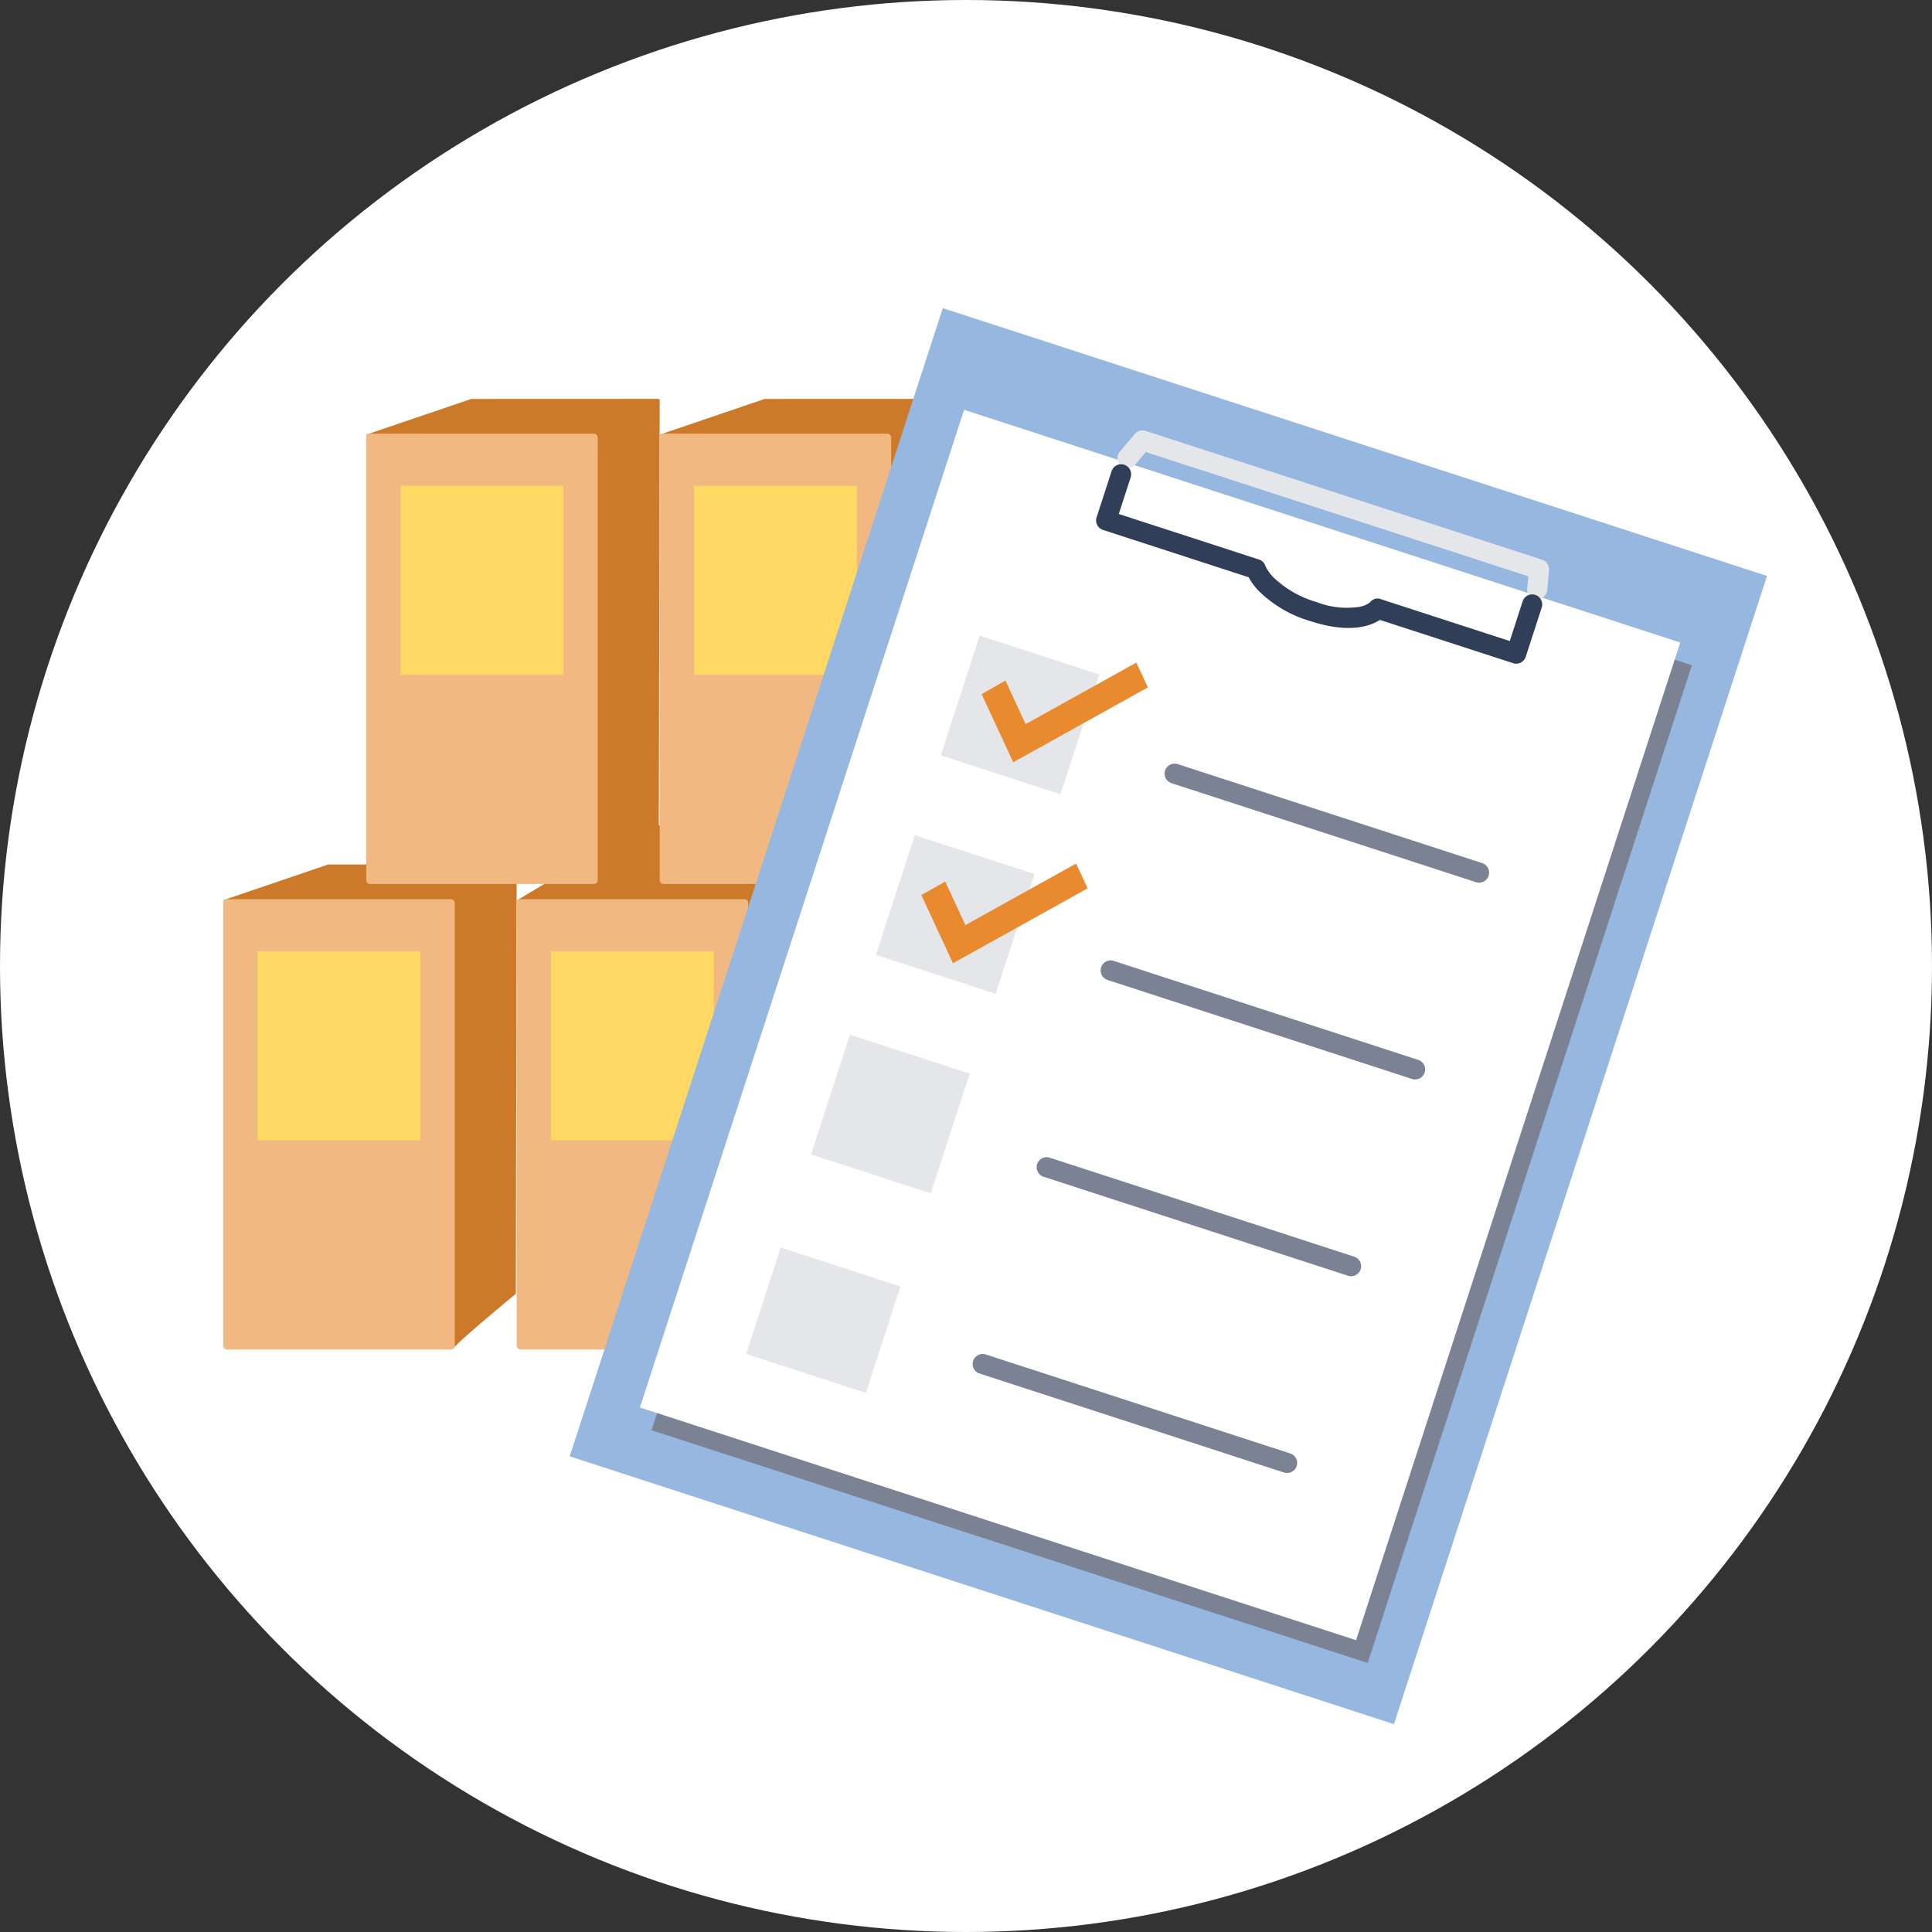<svg xmlns="http://www.w3.org/2000/svg" width="192.674" height="192.674" viewBox="0 0 192.674 192.674"><rect x="0" y="0" width="192.674" height="192.674" fill="#333333" stroke="none"/><g transform="translate(-2316.323 -947.204)"><circle cx="96.337" cy="96.337" r="96.337" transform="translate(2316.323 947.204)" fill="#fff"/><g transform="translate(2338.588 1033.411)"><path d="M.1,3.523,10.408.016a.147.147,0,0,1,.046-.008L29.092,0a.143.143,0,0,1,.1.042.142.142,0,0,1,.042.1l-.083,42.613a.141.141,0,0,1-.052.109c-1.591,1.312-5.792,4.829-6.123,5.349a.144.144,0,0,1-.122.066.133.133,0,0,1-.04-.006.143.143,0,0,1-.1-.137L22.753,3.8H.144A.143.143,0,0,1,.1,3.523" transform="translate(0.029 -0.001)" fill="#cc7a29"/><path d="M16.5,9.05H38.82a.383.383,0,0,1,.383.383V53.576a.383.383,0,0,1-.383.383H16.5a.383.383,0,0,1-.383-.383V9.433A.383.383,0,0,1,16.5,9.05" transform="translate(-16.119 -5.581)" fill="#f1b981"/><rect width="16.246" height="18.846" transform="translate(3.42 8.666)" fill="#ffd964"/></g><g transform="translate(2367.853 1029.448)"><path d="M.1,3.523,12.611-3.959c.015,0,1.368,0,1.384,0L29.092,0a.143.143,0,0,1,.1.042.142.142,0,0,1,.042.1l-.083,42.613a.141.141,0,0,1-.052.109c-1.591,1.312-5.792,4.829-6.123,5.349a.144.144,0,0,1-.122.066.133.133,0,0,1-.04-.006.143.143,0,0,1-.1-.137L22.753,3.8H.144A.143.143,0,0,1,.1,3.523" transform="translate(0.029 3.961)" fill="#cc7a29"/><path d="M16.5,9.05H38.82a.383.383,0,0,1,.383.383V53.576a.383.383,0,0,1-.383.383H16.5a.383.383,0,0,1-.383-.383V9.433A.383.383,0,0,1,16.5,9.05" transform="translate(-16.119 -1.618)" fill="#f1b981"/><rect width="16.246" height="18.846" transform="translate(3.42 12.628)" fill="#ffd964"/></g><g transform="translate(2352.848 986.984)"><path d="M.1,3.523,10.408.016a.147.147,0,0,1,.046-.008L29.092,0a.143.143,0,0,1,.1.042.142.142,0,0,1,.042.1l-.083,42.613a.141.141,0,0,1-.052.109c-1.591,1.312-5.792,4.829-6.123,5.349a.144.144,0,0,1-.122.066.133.133,0,0,1-.04-.006.143.143,0,0,1-.1-.137L22.753,3.8H.144A.143.143,0,0,1,.1,3.523" transform="translate(0.029 -0.001)" fill="#cc7a29"/><path d="M16.5,9.05H38.82a.383.383,0,0,1,.383.383V53.576a.383.383,0,0,1-.383.383H16.5a.383.383,0,0,1-.383-.383V9.433A.383.383,0,0,1,16.5,9.05" transform="translate(-16.119 -5.581)" fill="#f1b981"/><rect width="16.246" height="18.846" transform="translate(3.42 8.666)" fill="#ffd964"/></g><g transform="translate(2382.114 986.984)"><path d="M.1,3.523,10.408.016a.147.147,0,0,1,.046-.008L29.092,0a.143.143,0,0,1,.1.042.142.142,0,0,1,.042.1l-.083,42.613a.141.141,0,0,1-.052.109c-1.591,1.312-5.792,4.829-6.123,5.349a.144.144,0,0,1-.122.066.133.133,0,0,1-.04-.006.143.143,0,0,1-.1-.137L22.753,3.8H.144A.143.143,0,0,1,.1,3.523" transform="translate(0.029 -0.001)" fill="#cc7a29"/><path d="M16.5,9.05H38.82a.383.383,0,0,1,.383.383V53.576a.383.383,0,0,1-.383.383H16.5a.383.383,0,0,1-.383-.383V9.433A.383.383,0,0,1,16.5,9.05" transform="translate(-16.119 -5.581)" fill="#f1b981"/><rect width="16.246" height="18.846" transform="translate(3.42 8.666)" fill="#ffd964"/></g><rect width="86.429" height="120.4" transform="translate(2410.344 977.934) rotate(18)" fill="#96b7df"/><rect width="75.098" height="104.615" transform="translate(2413.626 990.342) rotate(18)" fill="#7a8293"/><rect width="75.098" height="104.615" transform="translate(2412.469 988.074) rotate(18)" fill="#fff"/><path d="M0,3.15a1,1,0,0,1-.375-.073,1,1,0,0,1-.551-1.3l.871-2.15A1,1,0,0,1,.871-1H42.457a1,1,0,0,1,.976.78l.436,1.935a1,1,0,1,1-1.951.439L41.657,1H1.545L.927,2.525A1,1,0,0,1,0,3.15Z" transform="translate(2429.43 990.855) rotate(18)" fill="#e4e6ea"/><path d="M22.468,8.418a12.18,12.18,0,0,1-5.773-1.247A6.6,6.6,0,0,1,15.263,6.16H0a1,1,0,0,1-1-1V.323a1,1,0,0,1,1-1,1,1,0,0,1,1,1V4.16H15.695a.94.94,0,0,1,.8.4,4.166,4.166,0,0,0,1.274.916,10.361,10.361,0,0,0,4.7.943,8.357,8.357,0,0,0,4.214-.865,2.36,2.36,0,0,0,.885-.784.91.91,0,0,1,.921-.608H42V0a1,1,0,1,1,2,0V5.16a1,1,0,0,1-1,1H29.03C28.347,7.018,26.6,8.418,22.468,8.418Z" transform="translate(2428.23 994.196) rotate(18)" fill="#313e58"/><g transform="matrix(0.766, 0.643, -0.643, 0.766, 2422.972, 999.934)"><path d="M0,0H12.554V12.554H0Z" transform="translate(0 13.913) rotate(-22)" fill="#e4e6ea"/><rect width="12.554" height="12.554" transform="translate(7.838 33.312) rotate(-22)" fill="#e4e6ea"/><rect width="12.554" height="12.554" transform="translate(15.676 52.712) rotate(-22)" fill="#e4e6ea"/><rect width="12.554" height="11.159" transform="translate(24.037 73.405) rotate(-22)" fill="#e4e6ea"/><path d="M31.924,1H0A1,1,0,0,1-1,0,1,1,0,0,1,0-1H31.924a1,1,0,0,1,1,1A1,1,0,0,1,31.924,1Z" transform="translate(23.739 11.959) rotate(-22)" fill="#7a8293"/><path d="M31.924,1H0A1,1,0,0,1-1,0,1,1,0,0,1,0-1H31.924a1,1,0,0,1,1,1A1,1,0,0,1,31.924,1Z" transform="translate(31.469 31.09) rotate(-22)" fill="#7a8293"/><path d="M31.924,1H0A1,1,0,0,1-1,0,1,1,0,0,1,0-1H31.924a1,1,0,0,1,1,1A1,1,0,0,1,31.924,1Z" transform="translate(39.198 50.222) rotate(-22)" fill="#7a8293"/><path d="M31.924,1H0A1,1,0,0,1-1,0,1,1,0,0,1,0-1H31.924a1,1,0,0,1,1,1A1,1,0,0,1,31.924,1Z" transform="translate(46.927 69.353) rotate(-22)" fill="#7a8293"/><g transform="translate(0.991 11.066) rotate(-22)"><path d="M0,7.758,1.845,5.737,5.1,9.248,13.7,0l1.861,1.99L5.1,13.246Z" transform="translate(0 0)" fill="#e88a2d"/></g><g transform="translate(9.274 30.278) rotate(-22)"><path d="M0,7.758,1.845,5.737,5.1,9.248,13.7,0l1.861,1.99L5.1,13.246Z" transform="translate(0 0)" fill="#e88a2d"/></g></g></g></svg>